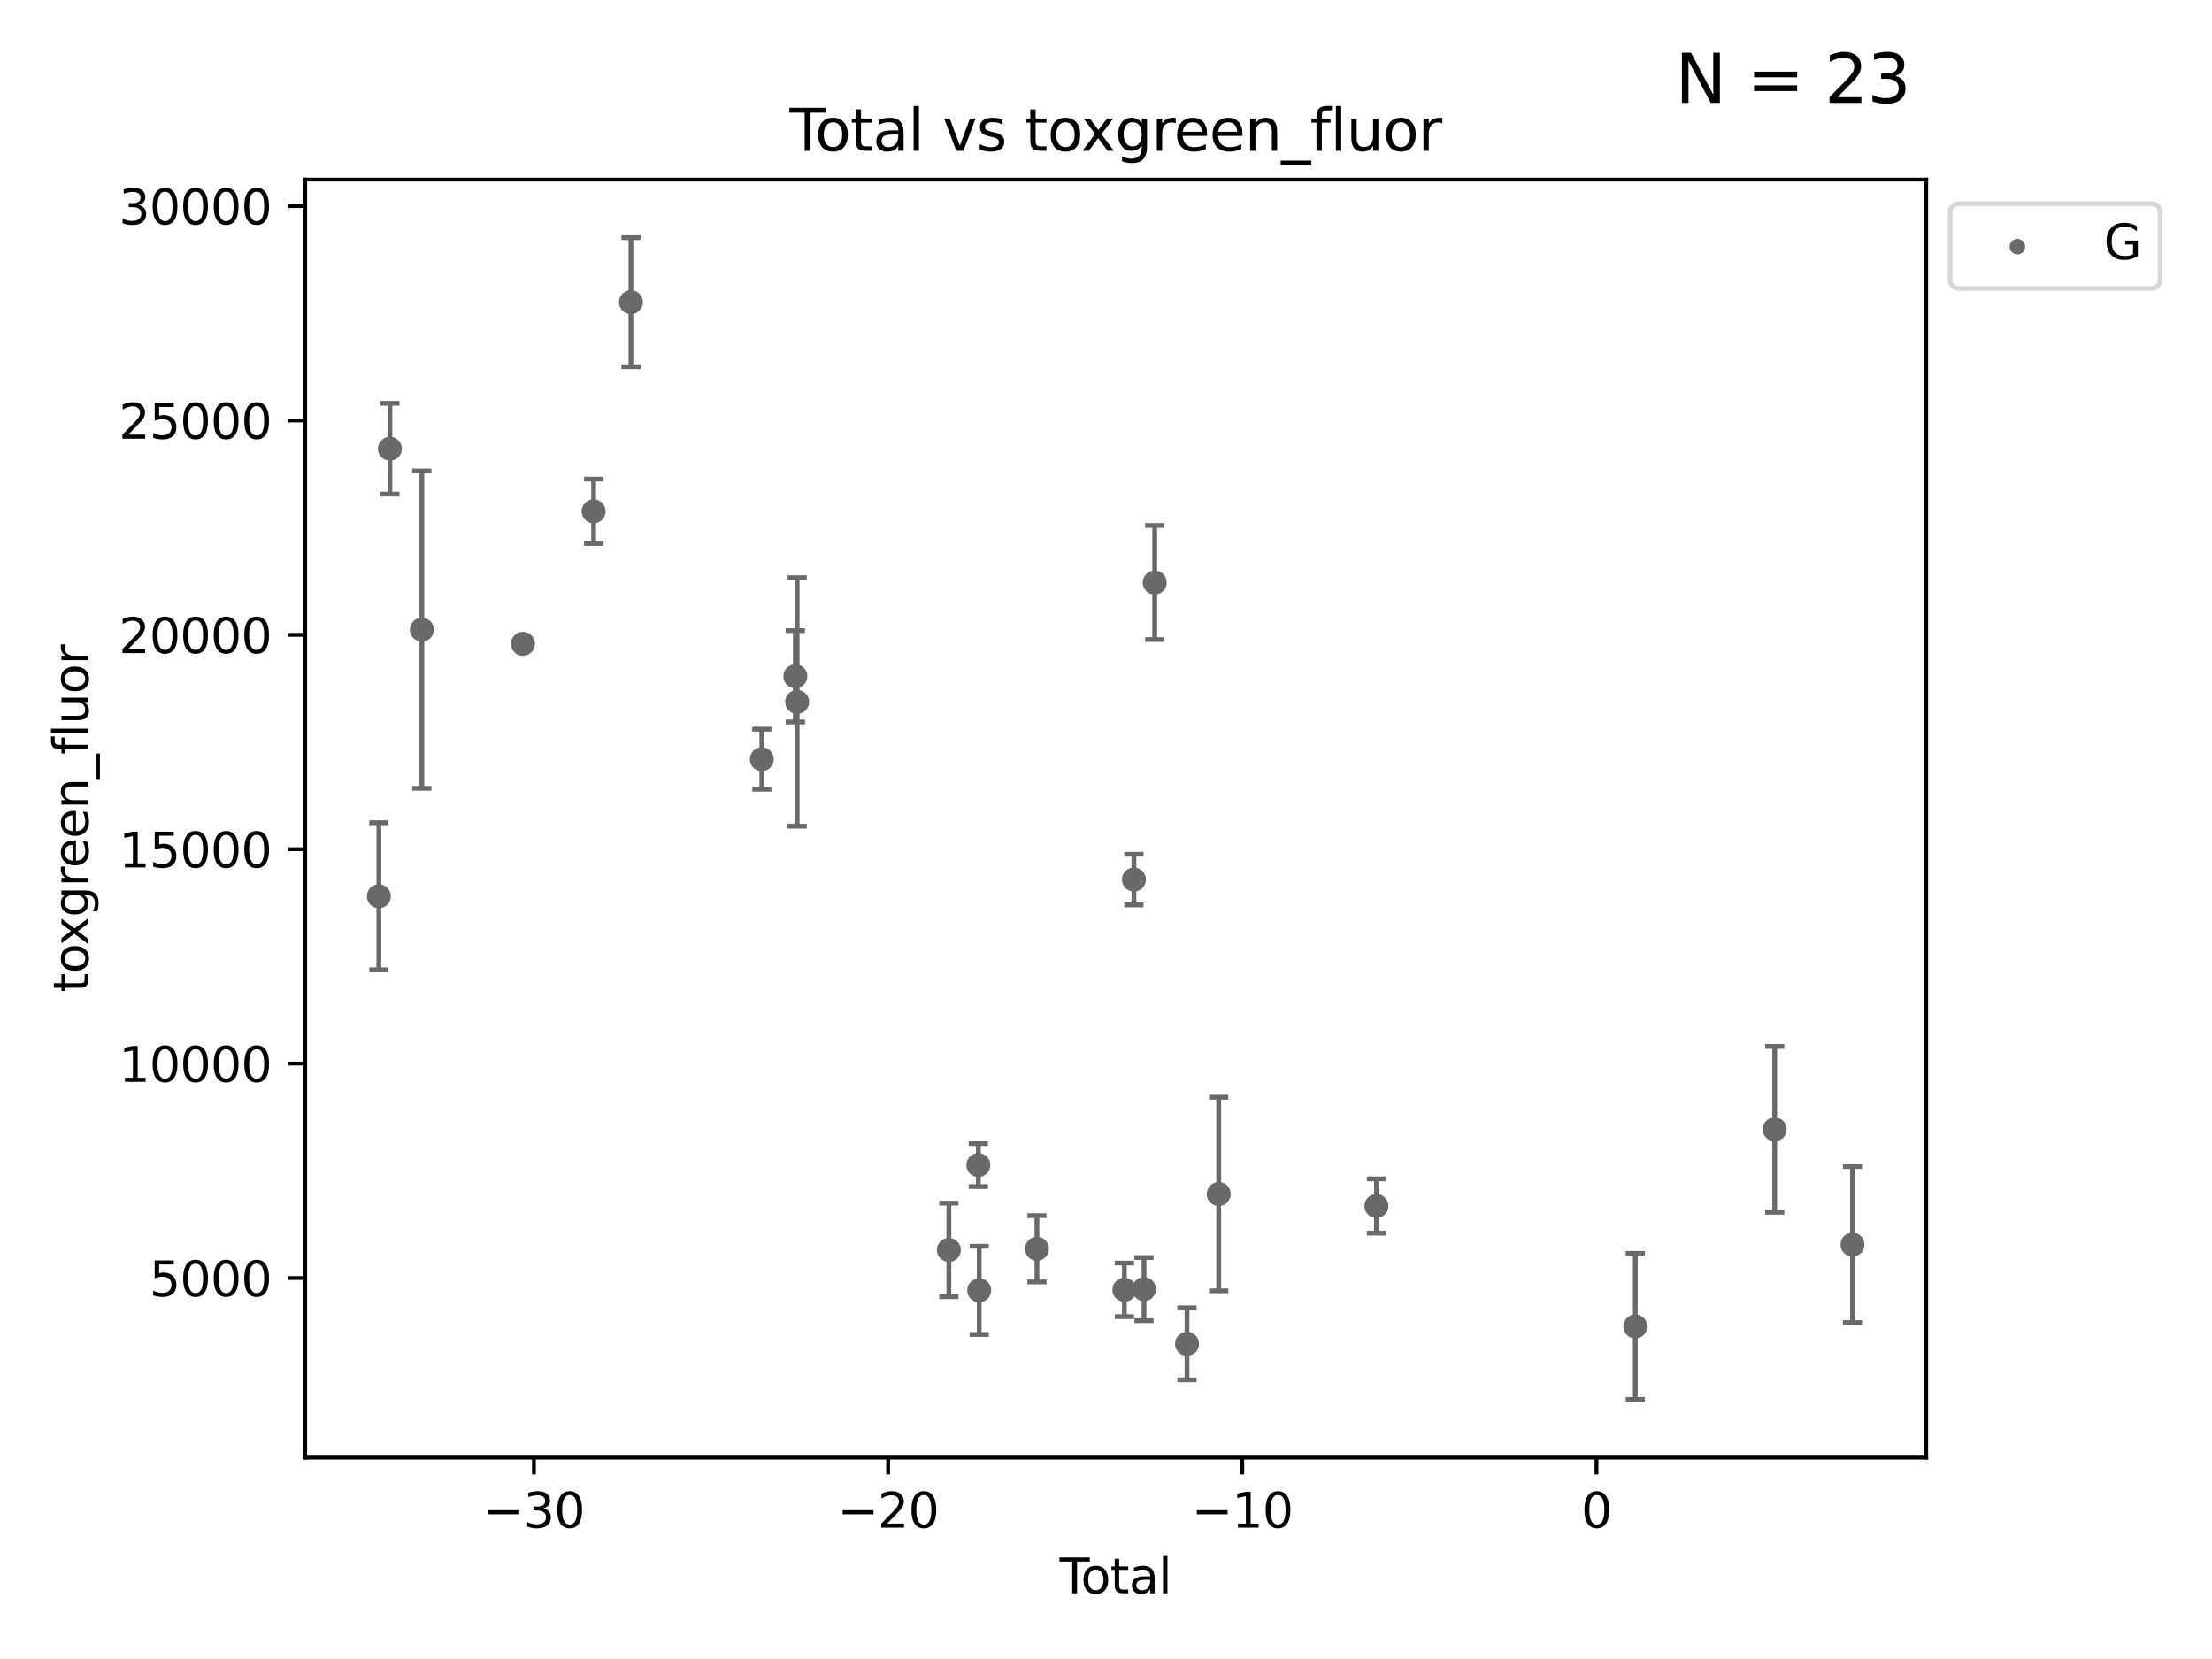<?xml version="1.0" encoding="utf-8" standalone="no"?>
<!DOCTYPE svg PUBLIC "-//W3C//DTD SVG 1.1//EN"
  "http://www.w3.org/Graphics/SVG/1.1/DTD/svg11.dtd">
<svg xmlns:xlink="http://www.w3.org/1999/xlink" width="460.8pt" height="345.6pt" viewBox="0 0 460.8 345.6" xmlns="http://www.w3.org/2000/svg" version="1.1">
 <defs>
  <style type="text/css">*{stroke-linejoin: round; stroke-linecap: butt}</style>
 </defs>
 <g id="figure_1">
  <g id="patch_1">
   <path d="M 0 345.6 
L 460.8 345.6 
L 460.8 0 
L 0 0 
z
" style="fill: #ffffff"/>
  </g>
  <g id="axes_1">
   <g id="patch_2">
    <path d="M 63.571 303.64 
L 401.26 303.64 
L 401.26 37.411 
L 63.571 37.411 
z
" style="fill: #ffffff"/>
   </g>
   <g id="PathCollection_1">
    <defs>
     <path id="m66bb5d9ca6" d="M 0 1.118 
C 0.297 1.118 0.581 1 0.791 0.791 
C 1 0.581 1.118 0.297 1.118 0 
C 1.118 -0.297 1 -0.581 0.791 -0.791 
C 0.581 -1 0.297 -1.118 0 -1.118 
C -0.297 -1.118 -0.581 -1 -0.791 -0.791 
C -1 -0.581 -1.118 -0.297 -1.118 0 
C -1.118 0.297 -1 0.581 -0.791 0.791 
C -0.581 1 -0.297 1.118 0 1.118 
z
" style="stroke: #696969"/>
    </defs>
    <g clip-path="url(#pb5348dadf4)">
     <use xlink:href="#m66bb5d9ca6" x="78.921" y="186.712" style="fill: #696969; stroke: #696969"/>
     <use xlink:href="#m66bb5d9ca6" x="81.218" y="93.474" style="fill: #696969; stroke: #696969"/>
     <use xlink:href="#m66bb5d9ca6" x="87.884" y="131.167" style="fill: #696969; stroke: #696969"/>
     <use xlink:href="#m66bb5d9ca6" x="108.935" y="134.114" style="fill: #696969; stroke: #696969"/>
     <use xlink:href="#m66bb5d9ca6" x="123.666" y="106.517" style="fill: #696969; stroke: #696969"/>
     <use xlink:href="#m66bb5d9ca6" x="131.435" y="62.958" style="fill: #696969; stroke: #696969"/>
     <use xlink:href="#m66bb5d9ca6" x="158.703" y="158.155" style="fill: #696969; stroke: #696969"/>
     <use xlink:href="#m66bb5d9ca6" x="165.686" y="140.886" style="fill: #696969; stroke: #696969"/>
     <use xlink:href="#m66bb5d9ca6" x="166.064" y="146.229" style="fill: #696969; stroke: #696969"/>
     <use xlink:href="#m66bb5d9ca6" x="197.667" y="260.383" style="fill: #696969; stroke: #696969"/>
     <use xlink:href="#m66bb5d9ca6" x="203.805" y="242.714" style="fill: #696969; stroke: #696969"/>
     <use xlink:href="#m66bb5d9ca6" x="203.988" y="268.802" style="fill: #696969; stroke: #696969"/>
     <use xlink:href="#m66bb5d9ca6" x="216.013" y="260.148" style="fill: #696969; stroke: #696969"/>
     <use xlink:href="#m66bb5d9ca6" x="234.235" y="268.695" style="fill: #696969; stroke: #696969"/>
     <use xlink:href="#m66bb5d9ca6" x="236.221" y="183.235" style="fill: #696969; stroke: #696969"/>
     <use xlink:href="#m66bb5d9ca6" x="238.319" y="268.547" style="fill: #696969; stroke: #696969"/>
     <use xlink:href="#m66bb5d9ca6" x="240.549" y="121.35" style="fill: #696969; stroke: #696969"/>
     <use xlink:href="#m66bb5d9ca6" x="247.276" y="279.946" style="fill: #696969; stroke: #696969"/>
     <use xlink:href="#m66bb5d9ca6" x="253.88" y="248.743" style="fill: #696969; stroke: #696969"/>
     <use xlink:href="#m66bb5d9ca6" x="286.738" y="251.247" style="fill: #696969; stroke: #696969"/>
     <use xlink:href="#m66bb5d9ca6" x="340.662" y="276.321" style="fill: #696969; stroke: #696969"/>
     <use xlink:href="#m66bb5d9ca6" x="369.703" y="235.27" style="fill: #696969; stroke: #696969"/>
     <use xlink:href="#m66bb5d9ca6" x="385.911" y="259.266" style="fill: #696969; stroke: #696969"/>
    </g>
   </g>
   <g id="matplotlib.axis_1">
    <g id="xtick_1">
     <g id="line2d_1">
      <defs>
       <path id="m67a54e4b04" d="M 0 0 
L 0 3.5 
" style="stroke: #000000; stroke-width: 0.8"/>
      </defs>
      <g>
       <use xlink:href="#m67a54e4b04" x="111.227" y="303.64" style="stroke: #000000; stroke-width: 0.8"/>
      </g>
     </g>
     <g id="text_1">
      <!-- −30 -->
      <g transform="translate(100.675 318.238)scale(0.1 -0.1)">
       <defs>
        <path id="DejaVuSans-2212" d="M 678 2272 
L 4684 2272 
L 4684 1741 
L 678 1741 
L 678 2272 
z
" transform="scale(0.016)"/>
        <path id="DejaVuSans-33" d="M 2597 2516 
Q 3050 2419 3304 2112 
Q 3559 1806 3559 1356 
Q 3559 666 3084 287 
Q 2609 -91 1734 -91 
Q 1441 -91 1130 -33 
Q 819 25 488 141 
L 488 750 
Q 750 597 1062 519 
Q 1375 441 1716 441 
Q 2309 441 2620 675 
Q 2931 909 2931 1356 
Q 2931 1769 2642 2001 
Q 2353 2234 1838 2234 
L 1294 2234 
L 1294 2753 
L 1863 2753 
Q 2328 2753 2575 2939 
Q 2822 3125 2822 3475 
Q 2822 3834 2567 4026 
Q 2313 4219 1838 4219 
Q 1578 4219 1281 4162 
Q 984 4106 628 3988 
L 628 4550 
Q 988 4650 1302 4700 
Q 1616 4750 1894 4750 
Q 2613 4750 3031 4423 
Q 3450 4097 3450 3541 
Q 3450 3153 3228 2886 
Q 3006 2619 2597 2516 
z
" transform="scale(0.016)"/>
        <path id="DejaVuSans-30" d="M 2034 4250 
Q 1547 4250 1301 3770 
Q 1056 3291 1056 2328 
Q 1056 1369 1301 889 
Q 1547 409 2034 409 
Q 2525 409 2770 889 
Q 3016 1369 3016 2328 
Q 3016 3291 2770 3770 
Q 2525 4250 2034 4250 
z
M 2034 4750 
Q 2819 4750 3233 4129 
Q 3647 3509 3647 2328 
Q 3647 1150 3233 529 
Q 2819 -91 2034 -91 
Q 1250 -91 836 529 
Q 422 1150 422 2328 
Q 422 3509 836 4129 
Q 1250 4750 2034 4750 
z
" transform="scale(0.016)"/>
       </defs>
       <use xlink:href="#DejaVuSans-2212"/>
       <use xlink:href="#DejaVuSans-33" x="83.789"/>
       <use xlink:href="#DejaVuSans-30" x="147.412"/>
      </g>
     </g>
    </g>
    <g id="xtick_2">
     <g id="line2d_2">
      <g>
       <use xlink:href="#m67a54e4b04" x="185.009" y="303.64" style="stroke: #000000; stroke-width: 0.8"/>
      </g>
     </g>
     <g id="text_2">
      <!-- −20 -->
      <g transform="translate(174.457 318.238)scale(0.1 -0.1)">
       <defs>
        <path id="DejaVuSans-32" d="M 1228 531 
L 3431 531 
L 3431 0 
L 469 0 
L 469 531 
Q 828 903 1448 1529 
Q 2069 2156 2228 2338 
Q 2531 2678 2651 2914 
Q 2772 3150 2772 3378 
Q 2772 3750 2511 3984 
Q 2250 4219 1831 4219 
Q 1534 4219 1204 4116 
Q 875 4013 500 3803 
L 500 4441 
Q 881 4594 1212 4672 
Q 1544 4750 1819 4750 
Q 2544 4750 2975 4387 
Q 3406 4025 3406 3419 
Q 3406 3131 3298 2873 
Q 3191 2616 2906 2266 
Q 2828 2175 2409 1742 
Q 1991 1309 1228 531 
z
" transform="scale(0.016)"/>
       </defs>
       <use xlink:href="#DejaVuSans-2212"/>
       <use xlink:href="#DejaVuSans-32" x="83.789"/>
       <use xlink:href="#DejaVuSans-30" x="147.412"/>
      </g>
     </g>
    </g>
    <g id="xtick_3">
     <g id="line2d_3">
      <g>
       <use xlink:href="#m67a54e4b04" x="258.792" y="303.64" style="stroke: #000000; stroke-width: 0.8"/>
      </g>
     </g>
     <g id="text_3">
      <!-- −10 -->
      <g transform="translate(248.239 318.238)scale(0.1 -0.1)">
       <defs>
        <path id="DejaVuSans-31" d="M 794 531 
L 1825 531 
L 1825 4091 
L 703 3866 
L 703 4441 
L 1819 4666 
L 2450 4666 
L 2450 531 
L 3481 531 
L 3481 0 
L 794 0 
L 794 531 
z
" transform="scale(0.016)"/>
       </defs>
       <use xlink:href="#DejaVuSans-2212"/>
       <use xlink:href="#DejaVuSans-31" x="83.789"/>
       <use xlink:href="#DejaVuSans-30" x="147.412"/>
      </g>
     </g>
    </g>
    <g id="xtick_4">
     <g id="line2d_4">
      <g>
       <use xlink:href="#m67a54e4b04" x="332.574" y="303.64" style="stroke: #000000; stroke-width: 0.8"/>
      </g>
     </g>
     <g id="text_4">
      <!-- 0 -->
      <g transform="translate(329.393 318.238)scale(0.1 -0.1)">
       <use xlink:href="#DejaVuSans-30"/>
      </g>
     </g>
    </g>
    <g id="text_5">
     <!-- Total -->
     <g transform="translate(220.739 331.917)scale(0.1 -0.1)">
      <defs>
       <path id="DejaVuSans-54" d="M -19 4666 
L 3928 4666 
L 3928 4134 
L 2272 4134 
L 2272 0 
L 1638 0 
L 1638 4134 
L -19 4134 
L -19 4666 
z
" transform="scale(0.016)"/>
       <path id="DejaVuSans-6f" d="M 1959 3097 
Q 1497 3097 1228 2736 
Q 959 2375 959 1747 
Q 959 1119 1226 758 
Q 1494 397 1959 397 
Q 2419 397 2687 759 
Q 2956 1122 2956 1747 
Q 2956 2369 2687 2733 
Q 2419 3097 1959 3097 
z
M 1959 3584 
Q 2709 3584 3137 3096 
Q 3566 2609 3566 1747 
Q 3566 888 3137 398 
Q 2709 -91 1959 -91 
Q 1206 -91 779 398 
Q 353 888 353 1747 
Q 353 2609 779 3096 
Q 1206 3584 1959 3584 
z
" transform="scale(0.016)"/>
       <path id="DejaVuSans-74" d="M 1172 4494 
L 1172 3500 
L 2356 3500 
L 2356 3053 
L 1172 3053 
L 1172 1153 
Q 1172 725 1289 603 
Q 1406 481 1766 481 
L 2356 481 
L 2356 0 
L 1766 0 
Q 1100 0 847 248 
Q 594 497 594 1153 
L 594 3053 
L 172 3053 
L 172 3500 
L 594 3500 
L 594 4494 
L 1172 4494 
z
" transform="scale(0.016)"/>
       <path id="DejaVuSans-61" d="M 2194 1759 
Q 1497 1759 1228 1600 
Q 959 1441 959 1056 
Q 959 750 1161 570 
Q 1363 391 1709 391 
Q 2188 391 2477 730 
Q 2766 1069 2766 1631 
L 2766 1759 
L 2194 1759 
z
M 3341 1997 
L 3341 0 
L 2766 0 
L 2766 531 
Q 2569 213 2275 61 
Q 1981 -91 1556 -91 
Q 1019 -91 701 211 
Q 384 513 384 1019 
Q 384 1609 779 1909 
Q 1175 2209 1959 2209 
L 2766 2209 
L 2766 2266 
Q 2766 2663 2505 2880 
Q 2244 3097 1772 3097 
Q 1472 3097 1187 3025 
Q 903 2953 641 2809 
L 641 3341 
Q 956 3463 1253 3523 
Q 1550 3584 1831 3584 
Q 2591 3584 2966 3190 
Q 3341 2797 3341 1997 
z
" transform="scale(0.016)"/>
       <path id="DejaVuSans-6c" d="M 603 4863 
L 1178 4863 
L 1178 0 
L 603 0 
L 603 4863 
z
" transform="scale(0.016)"/>
      </defs>
      <use xlink:href="#DejaVuSans-54"/>
      <use xlink:href="#DejaVuSans-6f" x="44.084"/>
      <use xlink:href="#DejaVuSans-74" x="105.266"/>
      <use xlink:href="#DejaVuSans-61" x="144.475"/>
      <use xlink:href="#DejaVuSans-6c" x="205.754"/>
     </g>
    </g>
   </g>
   <g id="matplotlib.axis_2">
    <g id="ytick_1">
     <g id="line2d_5">
      <defs>
       <path id="mbcface191a" d="M 0 0 
L -3.5 0 
" style="stroke: #000000; stroke-width: 0.8"/>
      </defs>
      <g>
       <use xlink:href="#mbcface191a" x="63.571" y="266.238" style="stroke: #000000; stroke-width: 0.8"/>
      </g>
     </g>
     <g id="text_6">
      <!-- 5000 -->
      <g transform="translate(31.121 270.037)scale(0.1 -0.1)">
       <defs>
        <path id="DejaVuSans-35" d="M 691 4666 
L 3169 4666 
L 3169 4134 
L 1269 4134 
L 1269 2991 
Q 1406 3038 1543 3061 
Q 1681 3084 1819 3084 
Q 2600 3084 3056 2656 
Q 3513 2228 3513 1497 
Q 3513 744 3044 326 
Q 2575 -91 1722 -91 
Q 1428 -91 1123 -41 
Q 819 9 494 109 
L 494 744 
Q 775 591 1075 516 
Q 1375 441 1709 441 
Q 2250 441 2565 725 
Q 2881 1009 2881 1497 
Q 2881 1984 2565 2268 
Q 2250 2553 1709 2553 
Q 1456 2553 1204 2497 
Q 953 2441 691 2322 
L 691 4666 
z
" transform="scale(0.016)"/>
       </defs>
       <use xlink:href="#DejaVuSans-35"/>
       <use xlink:href="#DejaVuSans-30" x="63.623"/>
       <use xlink:href="#DejaVuSans-30" x="127.246"/>
       <use xlink:href="#DejaVuSans-30" x="190.869"/>
      </g>
     </g>
    </g>
    <g id="ytick_2">
     <g id="line2d_6">
      <g>
       <use xlink:href="#mbcface191a" x="63.571" y="221.575" style="stroke: #000000; stroke-width: 0.8"/>
      </g>
     </g>
     <g id="text_7">
      <!-- 10000 -->
      <g transform="translate(24.759 225.375)scale(0.1 -0.1)">
       <use xlink:href="#DejaVuSans-31"/>
       <use xlink:href="#DejaVuSans-30" x="63.623"/>
       <use xlink:href="#DejaVuSans-30" x="127.246"/>
       <use xlink:href="#DejaVuSans-30" x="190.869"/>
       <use xlink:href="#DejaVuSans-30" x="254.492"/>
      </g>
     </g>
    </g>
    <g id="ytick_3">
     <g id="line2d_7">
      <g>
       <use xlink:href="#mbcface191a" x="63.571" y="176.913" style="stroke: #000000; stroke-width: 0.8"/>
      </g>
     </g>
     <g id="text_8">
      <!-- 15000 -->
      <g transform="translate(24.759 180.713)scale(0.1 -0.1)">
       <use xlink:href="#DejaVuSans-31"/>
       <use xlink:href="#DejaVuSans-35" x="63.623"/>
       <use xlink:href="#DejaVuSans-30" x="127.246"/>
       <use xlink:href="#DejaVuSans-30" x="190.869"/>
       <use xlink:href="#DejaVuSans-30" x="254.492"/>
      </g>
     </g>
    </g>
    <g id="ytick_4">
     <g id="line2d_8">
      <g>
       <use xlink:href="#mbcface191a" x="63.571" y="132.251" style="stroke: #000000; stroke-width: 0.8"/>
      </g>
     </g>
     <g id="text_9">
      <!-- 20000 -->
      <g transform="translate(24.759 136.05)scale(0.1 -0.1)">
       <use xlink:href="#DejaVuSans-32"/>
       <use xlink:href="#DejaVuSans-30" x="63.623"/>
       <use xlink:href="#DejaVuSans-30" x="127.246"/>
       <use xlink:href="#DejaVuSans-30" x="190.869"/>
       <use xlink:href="#DejaVuSans-30" x="254.492"/>
      </g>
     </g>
    </g>
    <g id="ytick_5">
     <g id="line2d_9">
      <g>
       <use xlink:href="#mbcface191a" x="63.571" y="87.589" style="stroke: #000000; stroke-width: 0.8"/>
      </g>
     </g>
     <g id="text_10">
      <!-- 25000 -->
      <g transform="translate(24.759 91.388)scale(0.1 -0.1)">
       <use xlink:href="#DejaVuSans-32"/>
       <use xlink:href="#DejaVuSans-35" x="63.623"/>
       <use xlink:href="#DejaVuSans-30" x="127.246"/>
       <use xlink:href="#DejaVuSans-30" x="190.869"/>
       <use xlink:href="#DejaVuSans-30" x="254.492"/>
      </g>
     </g>
    </g>
    <g id="ytick_6">
     <g id="line2d_10">
      <g>
       <use xlink:href="#mbcface191a" x="63.571" y="42.927" style="stroke: #000000; stroke-width: 0.8"/>
      </g>
     </g>
     <g id="text_11">
      <!-- 30000 -->
      <g transform="translate(24.759 46.726)scale(0.1 -0.1)">
       <use xlink:href="#DejaVuSans-33"/>
       <use xlink:href="#DejaVuSans-30" x="63.623"/>
       <use xlink:href="#DejaVuSans-30" x="127.246"/>
       <use xlink:href="#DejaVuSans-30" x="190.869"/>
       <use xlink:href="#DejaVuSans-30" x="254.492"/>
      </g>
     </g>
    </g>
    <g id="text_12">
     <!-- toxgreen_fluor -->
     <g transform="translate(18.401 206.72)rotate(-90)scale(0.1 -0.1)">
      <defs>
       <path id="DejaVuSans-78" d="M 3513 3500 
L 2247 1797 
L 3578 0 
L 2900 0 
L 1881 1375 
L 863 0 
L 184 0 
L 1544 1831 
L 300 3500 
L 978 3500 
L 1906 2253 
L 2834 3500 
L 3513 3500 
z
" transform="scale(0.016)"/>
       <path id="DejaVuSans-67" d="M 2906 1791 
Q 2906 2416 2648 2759 
Q 2391 3103 1925 3103 
Q 1463 3103 1205 2759 
Q 947 2416 947 1791 
Q 947 1169 1205 825 
Q 1463 481 1925 481 
Q 2391 481 2648 825 
Q 2906 1169 2906 1791 
z
M 3481 434 
Q 3481 -459 3084 -895 
Q 2688 -1331 1869 -1331 
Q 1566 -1331 1297 -1286 
Q 1028 -1241 775 -1147 
L 775 -588 
Q 1028 -725 1275 -790 
Q 1522 -856 1778 -856 
Q 2344 -856 2625 -561 
Q 2906 -266 2906 331 
L 2906 616 
Q 2728 306 2450 153 
Q 2172 0 1784 0 
Q 1141 0 747 490 
Q 353 981 353 1791 
Q 353 2603 747 3093 
Q 1141 3584 1784 3584 
Q 2172 3584 2450 3431 
Q 2728 3278 2906 2969 
L 2906 3500 
L 3481 3500 
L 3481 434 
z
" transform="scale(0.016)"/>
       <path id="DejaVuSans-72" d="M 2631 2963 
Q 2534 3019 2420 3045 
Q 2306 3072 2169 3072 
Q 1681 3072 1420 2755 
Q 1159 2438 1159 1844 
L 1159 0 
L 581 0 
L 581 3500 
L 1159 3500 
L 1159 2956 
Q 1341 3275 1631 3429 
Q 1922 3584 2338 3584 
Q 2397 3584 2469 3576 
Q 2541 3569 2628 3553 
L 2631 2963 
z
" transform="scale(0.016)"/>
       <path id="DejaVuSans-65" d="M 3597 1894 
L 3597 1613 
L 953 1613 
Q 991 1019 1311 708 
Q 1631 397 2203 397 
Q 2534 397 2845 478 
Q 3156 559 3463 722 
L 3463 178 
Q 3153 47 2828 -22 
Q 2503 -91 2169 -91 
Q 1331 -91 842 396 
Q 353 884 353 1716 
Q 353 2575 817 3079 
Q 1281 3584 2069 3584 
Q 2775 3584 3186 3129 
Q 3597 2675 3597 1894 
z
M 3022 2063 
Q 3016 2534 2758 2815 
Q 2500 3097 2075 3097 
Q 1594 3097 1305 2825 
Q 1016 2553 972 2059 
L 3022 2063 
z
" transform="scale(0.016)"/>
       <path id="DejaVuSans-6e" d="M 3513 2113 
L 3513 0 
L 2938 0 
L 2938 2094 
Q 2938 2591 2744 2837 
Q 2550 3084 2163 3084 
Q 1697 3084 1428 2787 
Q 1159 2491 1159 1978 
L 1159 0 
L 581 0 
L 581 3500 
L 1159 3500 
L 1159 2956 
Q 1366 3272 1645 3428 
Q 1925 3584 2291 3584 
Q 2894 3584 3203 3211 
Q 3513 2838 3513 2113 
z
" transform="scale(0.016)"/>
       <path id="DejaVuSans-5f" d="M 3263 -1063 
L 3263 -1509 
L -63 -1509 
L -63 -1063 
L 3263 -1063 
z
" transform="scale(0.016)"/>
       <path id="DejaVuSans-66" d="M 2375 4863 
L 2375 4384 
L 1825 4384 
Q 1516 4384 1395 4259 
Q 1275 4134 1275 3809 
L 1275 3500 
L 2222 3500 
L 2222 3053 
L 1275 3053 
L 1275 0 
L 697 0 
L 697 3053 
L 147 3053 
L 147 3500 
L 697 3500 
L 697 3744 
Q 697 4328 969 4595 
Q 1241 4863 1831 4863 
L 2375 4863 
z
" transform="scale(0.016)"/>
       <path id="DejaVuSans-75" d="M 544 1381 
L 544 3500 
L 1119 3500 
L 1119 1403 
Q 1119 906 1312 657 
Q 1506 409 1894 409 
Q 2359 409 2629 706 
Q 2900 1003 2900 1516 
L 2900 3500 
L 3475 3500 
L 3475 0 
L 2900 0 
L 2900 538 
Q 2691 219 2414 64 
Q 2138 -91 1772 -91 
Q 1169 -91 856 284 
Q 544 659 544 1381 
z
M 1991 3584 
L 1991 3584 
z
" transform="scale(0.016)"/>
      </defs>
      <use xlink:href="#DejaVuSans-74"/>
      <use xlink:href="#DejaVuSans-6f" x="39.209"/>
      <use xlink:href="#DejaVuSans-78" x="97.266"/>
      <use xlink:href="#DejaVuSans-67" x="156.445"/>
      <use xlink:href="#DejaVuSans-72" x="219.922"/>
      <use xlink:href="#DejaVuSans-65" x="258.785"/>
      <use xlink:href="#DejaVuSans-65" x="320.309"/>
      <use xlink:href="#DejaVuSans-6e" x="381.832"/>
      <use xlink:href="#DejaVuSans-5f" x="445.211"/>
      <use xlink:href="#DejaVuSans-66" x="495.211"/>
      <use xlink:href="#DejaVuSans-6c" x="530.416"/>
      <use xlink:href="#DejaVuSans-75" x="558.199"/>
      <use xlink:href="#DejaVuSans-6f" x="621.578"/>
      <use xlink:href="#DejaVuSans-72" x="682.76"/>
     </g>
    </g>
   </g>
   <g id="LineCollection_1">
    <path d="M 78.921 202.031 
L 78.921 171.393 
" clip-path="url(#pb5348dadf4)" style="fill: none; stroke: #696969"/>
    <path d="M 81.218 102.93 
L 81.218 84.018 
" clip-path="url(#pb5348dadf4)" style="fill: none; stroke: #696969"/>
    <path d="M 87.884 164.22 
L 87.884 98.115 
" clip-path="url(#pb5348dadf4)" style="fill: none; stroke: #696969"/>
    <path d="M 108.935 134.724 
L 108.935 133.504 
" clip-path="url(#pb5348dadf4)" style="fill: none; stroke: #696969"/>
    <path d="M 123.666 113.219 
L 123.666 99.814 
" clip-path="url(#pb5348dadf4)" style="fill: none; stroke: #696969"/>
    <path d="M 131.435 76.404 
L 131.435 49.513 
" clip-path="url(#pb5348dadf4)" style="fill: none; stroke: #696969"/>
    <path d="M 158.703 164.412 
L 158.703 151.898 
" clip-path="url(#pb5348dadf4)" style="fill: none; stroke: #696969"/>
    <path d="M 165.686 150.404 
L 165.686 131.368 
" clip-path="url(#pb5348dadf4)" style="fill: none; stroke: #696969"/>
    <path d="M 166.064 172.111 
L 166.064 120.347 
" clip-path="url(#pb5348dadf4)" style="fill: none; stroke: #696969"/>
    <path d="M 197.667 270.129 
L 197.667 250.637 
" clip-path="url(#pb5348dadf4)" style="fill: none; stroke: #696969"/>
    <path d="M 203.805 247.187 
L 203.805 238.241 
" clip-path="url(#pb5348dadf4)" style="fill: none; stroke: #696969"/>
    <path d="M 203.988 277.992 
L 203.988 259.612 
" clip-path="url(#pb5348dadf4)" style="fill: none; stroke: #696969"/>
    <path d="M 216.013 267.046 
L 216.013 253.249 
" clip-path="url(#pb5348dadf4)" style="fill: none; stroke: #696969"/>
    <path d="M 234.235 274.275 
L 234.235 263.114 
" clip-path="url(#pb5348dadf4)" style="fill: none; stroke: #696969"/>
    <path d="M 236.221 188.508 
L 236.221 177.962 
" clip-path="url(#pb5348dadf4)" style="fill: none; stroke: #696969"/>
    <path d="M 238.319 275.117 
L 238.319 261.977 
" clip-path="url(#pb5348dadf4)" style="fill: none; stroke: #696969"/>
    <path d="M 240.549 133.236 
L 240.549 109.464 
" clip-path="url(#pb5348dadf4)" style="fill: none; stroke: #696969"/>
    <path d="M 247.276 287.447 
L 247.276 272.444 
" clip-path="url(#pb5348dadf4)" style="fill: none; stroke: #696969"/>
    <path d="M 253.88 268.905 
L 253.88 228.582 
" clip-path="url(#pb5348dadf4)" style="fill: none; stroke: #696969"/>
    <path d="M 286.738 256.899 
L 286.738 245.595 
" clip-path="url(#pb5348dadf4)" style="fill: none; stroke: #696969"/>
    <path d="M 340.662 291.539 
L 340.662 261.104 
" clip-path="url(#pb5348dadf4)" style="fill: none; stroke: #696969"/>
    <path d="M 369.703 252.546 
L 369.703 217.995 
" clip-path="url(#pb5348dadf4)" style="fill: none; stroke: #696969"/>
    <path d="M 385.911 275.515 
L 385.911 243.017 
" clip-path="url(#pb5348dadf4)" style="fill: none; stroke: #696969"/>
   </g>
   <g id="line2d_11">
    <defs>
     <path id="m616b575cba" d="M 2 0 
L -2 -0 
" style="stroke: #696969"/>
    </defs>
    <g clip-path="url(#pb5348dadf4)">
     <use xlink:href="#m616b575cba" x="78.921" y="202.031" style="fill: #696969; stroke: #696969"/>
     <use xlink:href="#m616b575cba" x="81.218" y="102.93" style="fill: #696969; stroke: #696969"/>
     <use xlink:href="#m616b575cba" x="87.884" y="164.22" style="fill: #696969; stroke: #696969"/>
     <use xlink:href="#m616b575cba" x="108.935" y="134.724" style="fill: #696969; stroke: #696969"/>
     <use xlink:href="#m616b575cba" x="123.666" y="113.219" style="fill: #696969; stroke: #696969"/>
     <use xlink:href="#m616b575cba" x="131.435" y="76.404" style="fill: #696969; stroke: #696969"/>
     <use xlink:href="#m616b575cba" x="158.703" y="164.412" style="fill: #696969; stroke: #696969"/>
     <use xlink:href="#m616b575cba" x="165.686" y="150.404" style="fill: #696969; stroke: #696969"/>
     <use xlink:href="#m616b575cba" x="166.064" y="172.111" style="fill: #696969; stroke: #696969"/>
     <use xlink:href="#m616b575cba" x="197.667" y="270.129" style="fill: #696969; stroke: #696969"/>
     <use xlink:href="#m616b575cba" x="203.805" y="247.187" style="fill: #696969; stroke: #696969"/>
     <use xlink:href="#m616b575cba" x="203.988" y="277.992" style="fill: #696969; stroke: #696969"/>
     <use xlink:href="#m616b575cba" x="216.013" y="267.046" style="fill: #696969; stroke: #696969"/>
     <use xlink:href="#m616b575cba" x="234.235" y="274.275" style="fill: #696969; stroke: #696969"/>
     <use xlink:href="#m616b575cba" x="236.221" y="188.508" style="fill: #696969; stroke: #696969"/>
     <use xlink:href="#m616b575cba" x="238.319" y="275.117" style="fill: #696969; stroke: #696969"/>
     <use xlink:href="#m616b575cba" x="240.549" y="133.236" style="fill: #696969; stroke: #696969"/>
     <use xlink:href="#m616b575cba" x="247.276" y="287.447" style="fill: #696969; stroke: #696969"/>
     <use xlink:href="#m616b575cba" x="253.88" y="268.905" style="fill: #696969; stroke: #696969"/>
     <use xlink:href="#m616b575cba" x="286.738" y="256.899" style="fill: #696969; stroke: #696969"/>
     <use xlink:href="#m616b575cba" x="340.662" y="291.539" style="fill: #696969; stroke: #696969"/>
     <use xlink:href="#m616b575cba" x="369.703" y="252.546" style="fill: #696969; stroke: #696969"/>
     <use xlink:href="#m616b575cba" x="385.911" y="275.515" style="fill: #696969; stroke: #696969"/>
    </g>
   </g>
   <g id="line2d_12">
    <g clip-path="url(#pb5348dadf4)">
     <use xlink:href="#m616b575cba" x="78.921" y="171.393" style="fill: #696969; stroke: #696969"/>
     <use xlink:href="#m616b575cba" x="81.218" y="84.018" style="fill: #696969; stroke: #696969"/>
     <use xlink:href="#m616b575cba" x="87.884" y="98.115" style="fill: #696969; stroke: #696969"/>
     <use xlink:href="#m616b575cba" x="108.935" y="133.504" style="fill: #696969; stroke: #696969"/>
     <use xlink:href="#m616b575cba" x="123.666" y="99.814" style="fill: #696969; stroke: #696969"/>
     <use xlink:href="#m616b575cba" x="131.435" y="49.513" style="fill: #696969; stroke: #696969"/>
     <use xlink:href="#m616b575cba" x="158.703" y="151.898" style="fill: #696969; stroke: #696969"/>
     <use xlink:href="#m616b575cba" x="165.686" y="131.368" style="fill: #696969; stroke: #696969"/>
     <use xlink:href="#m616b575cba" x="166.064" y="120.347" style="fill: #696969; stroke: #696969"/>
     <use xlink:href="#m616b575cba" x="197.667" y="250.637" style="fill: #696969; stroke: #696969"/>
     <use xlink:href="#m616b575cba" x="203.805" y="238.241" style="fill: #696969; stroke: #696969"/>
     <use xlink:href="#m616b575cba" x="203.988" y="259.612" style="fill: #696969; stroke: #696969"/>
     <use xlink:href="#m616b575cba" x="216.013" y="253.249" style="fill: #696969; stroke: #696969"/>
     <use xlink:href="#m616b575cba" x="234.235" y="263.114" style="fill: #696969; stroke: #696969"/>
     <use xlink:href="#m616b575cba" x="236.221" y="177.962" style="fill: #696969; stroke: #696969"/>
     <use xlink:href="#m616b575cba" x="238.319" y="261.977" style="fill: #696969; stroke: #696969"/>
     <use xlink:href="#m616b575cba" x="240.549" y="109.464" style="fill: #696969; stroke: #696969"/>
     <use xlink:href="#m616b575cba" x="247.276" y="272.444" style="fill: #696969; stroke: #696969"/>
     <use xlink:href="#m616b575cba" x="253.88" y="228.582" style="fill: #696969; stroke: #696969"/>
     <use xlink:href="#m616b575cba" x="286.738" y="245.595" style="fill: #696969; stroke: #696969"/>
     <use xlink:href="#m616b575cba" x="340.662" y="261.104" style="fill: #696969; stroke: #696969"/>
     <use xlink:href="#m616b575cba" x="369.703" y="217.995" style="fill: #696969; stroke: #696969"/>
     <use xlink:href="#m616b575cba" x="385.911" y="243.017" style="fill: #696969; stroke: #696969"/>
    </g>
   </g>
   <g id="line2d_13">
    <defs>
     <path id="m635ee33da1" d="M 0 2 
C 0.53 2 1.039 1.789 1.414 1.414 
C 1.789 1.039 2 0.53 2 0 
C 2 -0.53 1.789 -1.039 1.414 -1.414 
C 1.039 -1.789 0.53 -2 0 -2 
C -0.53 -2 -1.039 -1.789 -1.414 -1.414 
C -1.789 -1.039 -2 -0.53 -2 0 
C -2 0.53 -1.789 1.039 -1.414 1.414 
C -1.039 1.789 -0.53 2 0 2 
z
" style="stroke: #696969"/>
    </defs>
    <g clip-path="url(#pb5348dadf4)">
     <use xlink:href="#m635ee33da1" x="78.921" y="186.712" style="fill: #696969; stroke: #696969"/>
     <use xlink:href="#m635ee33da1" x="81.218" y="93.474" style="fill: #696969; stroke: #696969"/>
     <use xlink:href="#m635ee33da1" x="87.884" y="131.167" style="fill: #696969; stroke: #696969"/>
     <use xlink:href="#m635ee33da1" x="108.935" y="134.114" style="fill: #696969; stroke: #696969"/>
     <use xlink:href="#m635ee33da1" x="123.666" y="106.517" style="fill: #696969; stroke: #696969"/>
     <use xlink:href="#m635ee33da1" x="131.435" y="62.958" style="fill: #696969; stroke: #696969"/>
     <use xlink:href="#m635ee33da1" x="158.703" y="158.155" style="fill: #696969; stroke: #696969"/>
     <use xlink:href="#m635ee33da1" x="165.686" y="140.886" style="fill: #696969; stroke: #696969"/>
     <use xlink:href="#m635ee33da1" x="166.064" y="146.229" style="fill: #696969; stroke: #696969"/>
     <use xlink:href="#m635ee33da1" x="197.667" y="260.383" style="fill: #696969; stroke: #696969"/>
     <use xlink:href="#m635ee33da1" x="203.805" y="242.714" style="fill: #696969; stroke: #696969"/>
     <use xlink:href="#m635ee33da1" x="203.988" y="268.802" style="fill: #696969; stroke: #696969"/>
     <use xlink:href="#m635ee33da1" x="216.013" y="260.148" style="fill: #696969; stroke: #696969"/>
     <use xlink:href="#m635ee33da1" x="234.235" y="268.695" style="fill: #696969; stroke: #696969"/>
     <use xlink:href="#m635ee33da1" x="236.221" y="183.235" style="fill: #696969; stroke: #696969"/>
     <use xlink:href="#m635ee33da1" x="238.319" y="268.547" style="fill: #696969; stroke: #696969"/>
     <use xlink:href="#m635ee33da1" x="240.549" y="121.35" style="fill: #696969; stroke: #696969"/>
     <use xlink:href="#m635ee33da1" x="247.276" y="279.946" style="fill: #696969; stroke: #696969"/>
     <use xlink:href="#m635ee33da1" x="253.88" y="248.743" style="fill: #696969; stroke: #696969"/>
     <use xlink:href="#m635ee33da1" x="286.738" y="251.247" style="fill: #696969; stroke: #696969"/>
     <use xlink:href="#m635ee33da1" x="340.662" y="276.321" style="fill: #696969; stroke: #696969"/>
     <use xlink:href="#m635ee33da1" x="369.703" y="235.27" style="fill: #696969; stroke: #696969"/>
     <use xlink:href="#m635ee33da1" x="385.911" y="259.266" style="fill: #696969; stroke: #696969"/>
    </g>
   </g>
   <g id="patch_3">
    <path d="M 63.571 303.64 
L 63.571 37.411 
" style="fill: none; stroke: #000000; stroke-width: 0.8; stroke-linejoin: miter; stroke-linecap: square"/>
   </g>
   <g id="patch_4">
    <path d="M 401.26 303.64 
L 401.26 37.411 
" style="fill: none; stroke: #000000; stroke-width: 0.8; stroke-linejoin: miter; stroke-linecap: square"/>
   </g>
   <g id="patch_5">
    <path d="M 63.571 303.64 
L 401.26 303.64 
" style="fill: none; stroke: #000000; stroke-width: 0.8; stroke-linejoin: miter; stroke-linecap: square"/>
   </g>
   <g id="patch_6">
    <path d="M 63.571 37.411 
L 401.26 37.411 
" style="fill: none; stroke: #000000; stroke-width: 0.8; stroke-linejoin: miter; stroke-linecap: square"/>
   </g>
   <g id="text_13">
    <!-- N = 23 -->
    <g transform="translate(348.964 21.426)scale(0.14 -0.14)">
     <defs>
      <path id="DejaVuSans-4e" d="M 628 4666 
L 1478 4666 
L 3547 763 
L 3547 4666 
L 4159 4666 
L 4159 0 
L 3309 0 
L 1241 3903 
L 1241 0 
L 628 0 
L 628 4666 
z
" transform="scale(0.016)"/>
      <path id="DejaVuSans-20" transform="scale(0.016)"/>
      <path id="DejaVuSans-3d" d="M 678 2906 
L 4684 2906 
L 4684 2381 
L 678 2381 
L 678 2906 
z
M 678 1631 
L 4684 1631 
L 4684 1100 
L 678 1100 
L 678 1631 
z
" transform="scale(0.016)"/>
     </defs>
     <use xlink:href="#DejaVuSans-4e"/>
     <use xlink:href="#DejaVuSans-20" x="74.805"/>
     <use xlink:href="#DejaVuSans-3d" x="106.592"/>
     <use xlink:href="#DejaVuSans-20" x="190.381"/>
     <use xlink:href="#DejaVuSans-32" x="222.168"/>
     <use xlink:href="#DejaVuSans-33" x="285.791"/>
    </g>
   </g>
   <g id="text_14">
    <!-- Total vs toxgreen_fluor -->
    <g transform="translate(164.48 31.411)scale(0.12 -0.12)">
     <defs>
      <path id="DejaVuSans-76" d="M 191 3500 
L 800 3500 
L 1894 563 
L 2988 3500 
L 3597 3500 
L 2284 0 
L 1503 0 
L 191 3500 
z
" transform="scale(0.016)"/>
      <path id="DejaVuSans-73" d="M 2834 3397 
L 2834 2853 
Q 2591 2978 2328 3040 
Q 2066 3103 1784 3103 
Q 1356 3103 1142 2972 
Q 928 2841 928 2578 
Q 928 2378 1081 2264 
Q 1234 2150 1697 2047 
L 1894 2003 
Q 2506 1872 2764 1633 
Q 3022 1394 3022 966 
Q 3022 478 2636 193 
Q 2250 -91 1575 -91 
Q 1294 -91 989 -36 
Q 684 19 347 128 
L 347 722 
Q 666 556 975 473 
Q 1284 391 1588 391 
Q 1994 391 2212 530 
Q 2431 669 2431 922 
Q 2431 1156 2273 1281 
Q 2116 1406 1581 1522 
L 1381 1569 
Q 847 1681 609 1914 
Q 372 2147 372 2553 
Q 372 3047 722 3315 
Q 1072 3584 1716 3584 
Q 2034 3584 2315 3537 
Q 2597 3491 2834 3397 
z
" transform="scale(0.016)"/>
     </defs>
     <use xlink:href="#DejaVuSans-54"/>
     <use xlink:href="#DejaVuSans-6f" x="44.084"/>
     <use xlink:href="#DejaVuSans-74" x="105.266"/>
     <use xlink:href="#DejaVuSans-61" x="144.475"/>
     <use xlink:href="#DejaVuSans-6c" x="205.754"/>
     <use xlink:href="#DejaVuSans-20" x="233.537"/>
     <use xlink:href="#DejaVuSans-76" x="265.324"/>
     <use xlink:href="#DejaVuSans-73" x="324.504"/>
     <use xlink:href="#DejaVuSans-20" x="376.604"/>
     <use xlink:href="#DejaVuSans-74" x="408.391"/>
     <use xlink:href="#DejaVuSans-6f" x="447.6"/>
     <use xlink:href="#DejaVuSans-78" x="505.656"/>
     <use xlink:href="#DejaVuSans-67" x="564.836"/>
     <use xlink:href="#DejaVuSans-72" x="628.312"/>
     <use xlink:href="#DejaVuSans-65" x="667.176"/>
     <use xlink:href="#DejaVuSans-65" x="728.699"/>
     <use xlink:href="#DejaVuSans-6e" x="790.223"/>
     <use xlink:href="#DejaVuSans-5f" x="853.602"/>
     <use xlink:href="#DejaVuSans-66" x="903.602"/>
     <use xlink:href="#DejaVuSans-6c" x="938.807"/>
     <use xlink:href="#DejaVuSans-75" x="966.59"/>
     <use xlink:href="#DejaVuSans-6f" x="1029.969"/>
     <use xlink:href="#DejaVuSans-72" x="1091.15"/>
    </g>
   </g>
   <g id="legend_1">
    <g id="patch_7">
     <path d="M 408.26 60.089 
L 448.008 60.089 
Q 450.008 60.089 450.008 58.089 
L 450.008 44.411 
Q 450.008 42.411 448.008 42.411 
L 408.26 42.411 
Q 406.26 42.411 406.26 44.411 
L 406.26 58.089 
Q 406.26 60.089 408.26 60.089 
z
" style="fill: #ffffff; opacity: 0.8; stroke: #cccccc; stroke-linejoin: miter"/>
    </g>
    <g id="PathCollection_2">
     <g>
      <use xlink:href="#m66bb5d9ca6" x="420.26" y="51.385" style="fill: #696969; stroke: #696969"/>
     </g>
    </g>
    <g id="text_15">
     <!-- G -->
     <g transform="translate(438.26 54.01)scale(0.1 -0.1)">
      <defs>
       <path id="DejaVuSans-47" d="M 3809 666 
L 3809 1919 
L 2778 1919 
L 2778 2438 
L 4434 2438 
L 4434 434 
Q 4069 175 3628 42 
Q 3188 -91 2688 -91 
Q 1594 -91 976 548 
Q 359 1188 359 2328 
Q 359 3472 976 4111 
Q 1594 4750 2688 4750 
Q 3144 4750 3555 4637 
Q 3966 4525 4313 4306 
L 4313 3634 
Q 3963 3931 3569 4081 
Q 3175 4231 2741 4231 
Q 1884 4231 1454 3753 
Q 1025 3275 1025 2328 
Q 1025 1384 1454 906 
Q 1884 428 2741 428 
Q 3075 428 3337 486 
Q 3600 544 3809 666 
z
" transform="scale(0.016)"/>
      </defs>
      <use xlink:href="#DejaVuSans-47"/>
     </g>
    </g>
   </g>
  </g>
 </g>
 <defs>
  <clipPath id="pb5348dadf4">
   <rect x="63.571" y="37.411" width="337.689" height="266.229"/>
  </clipPath>
 </defs>
</svg>

